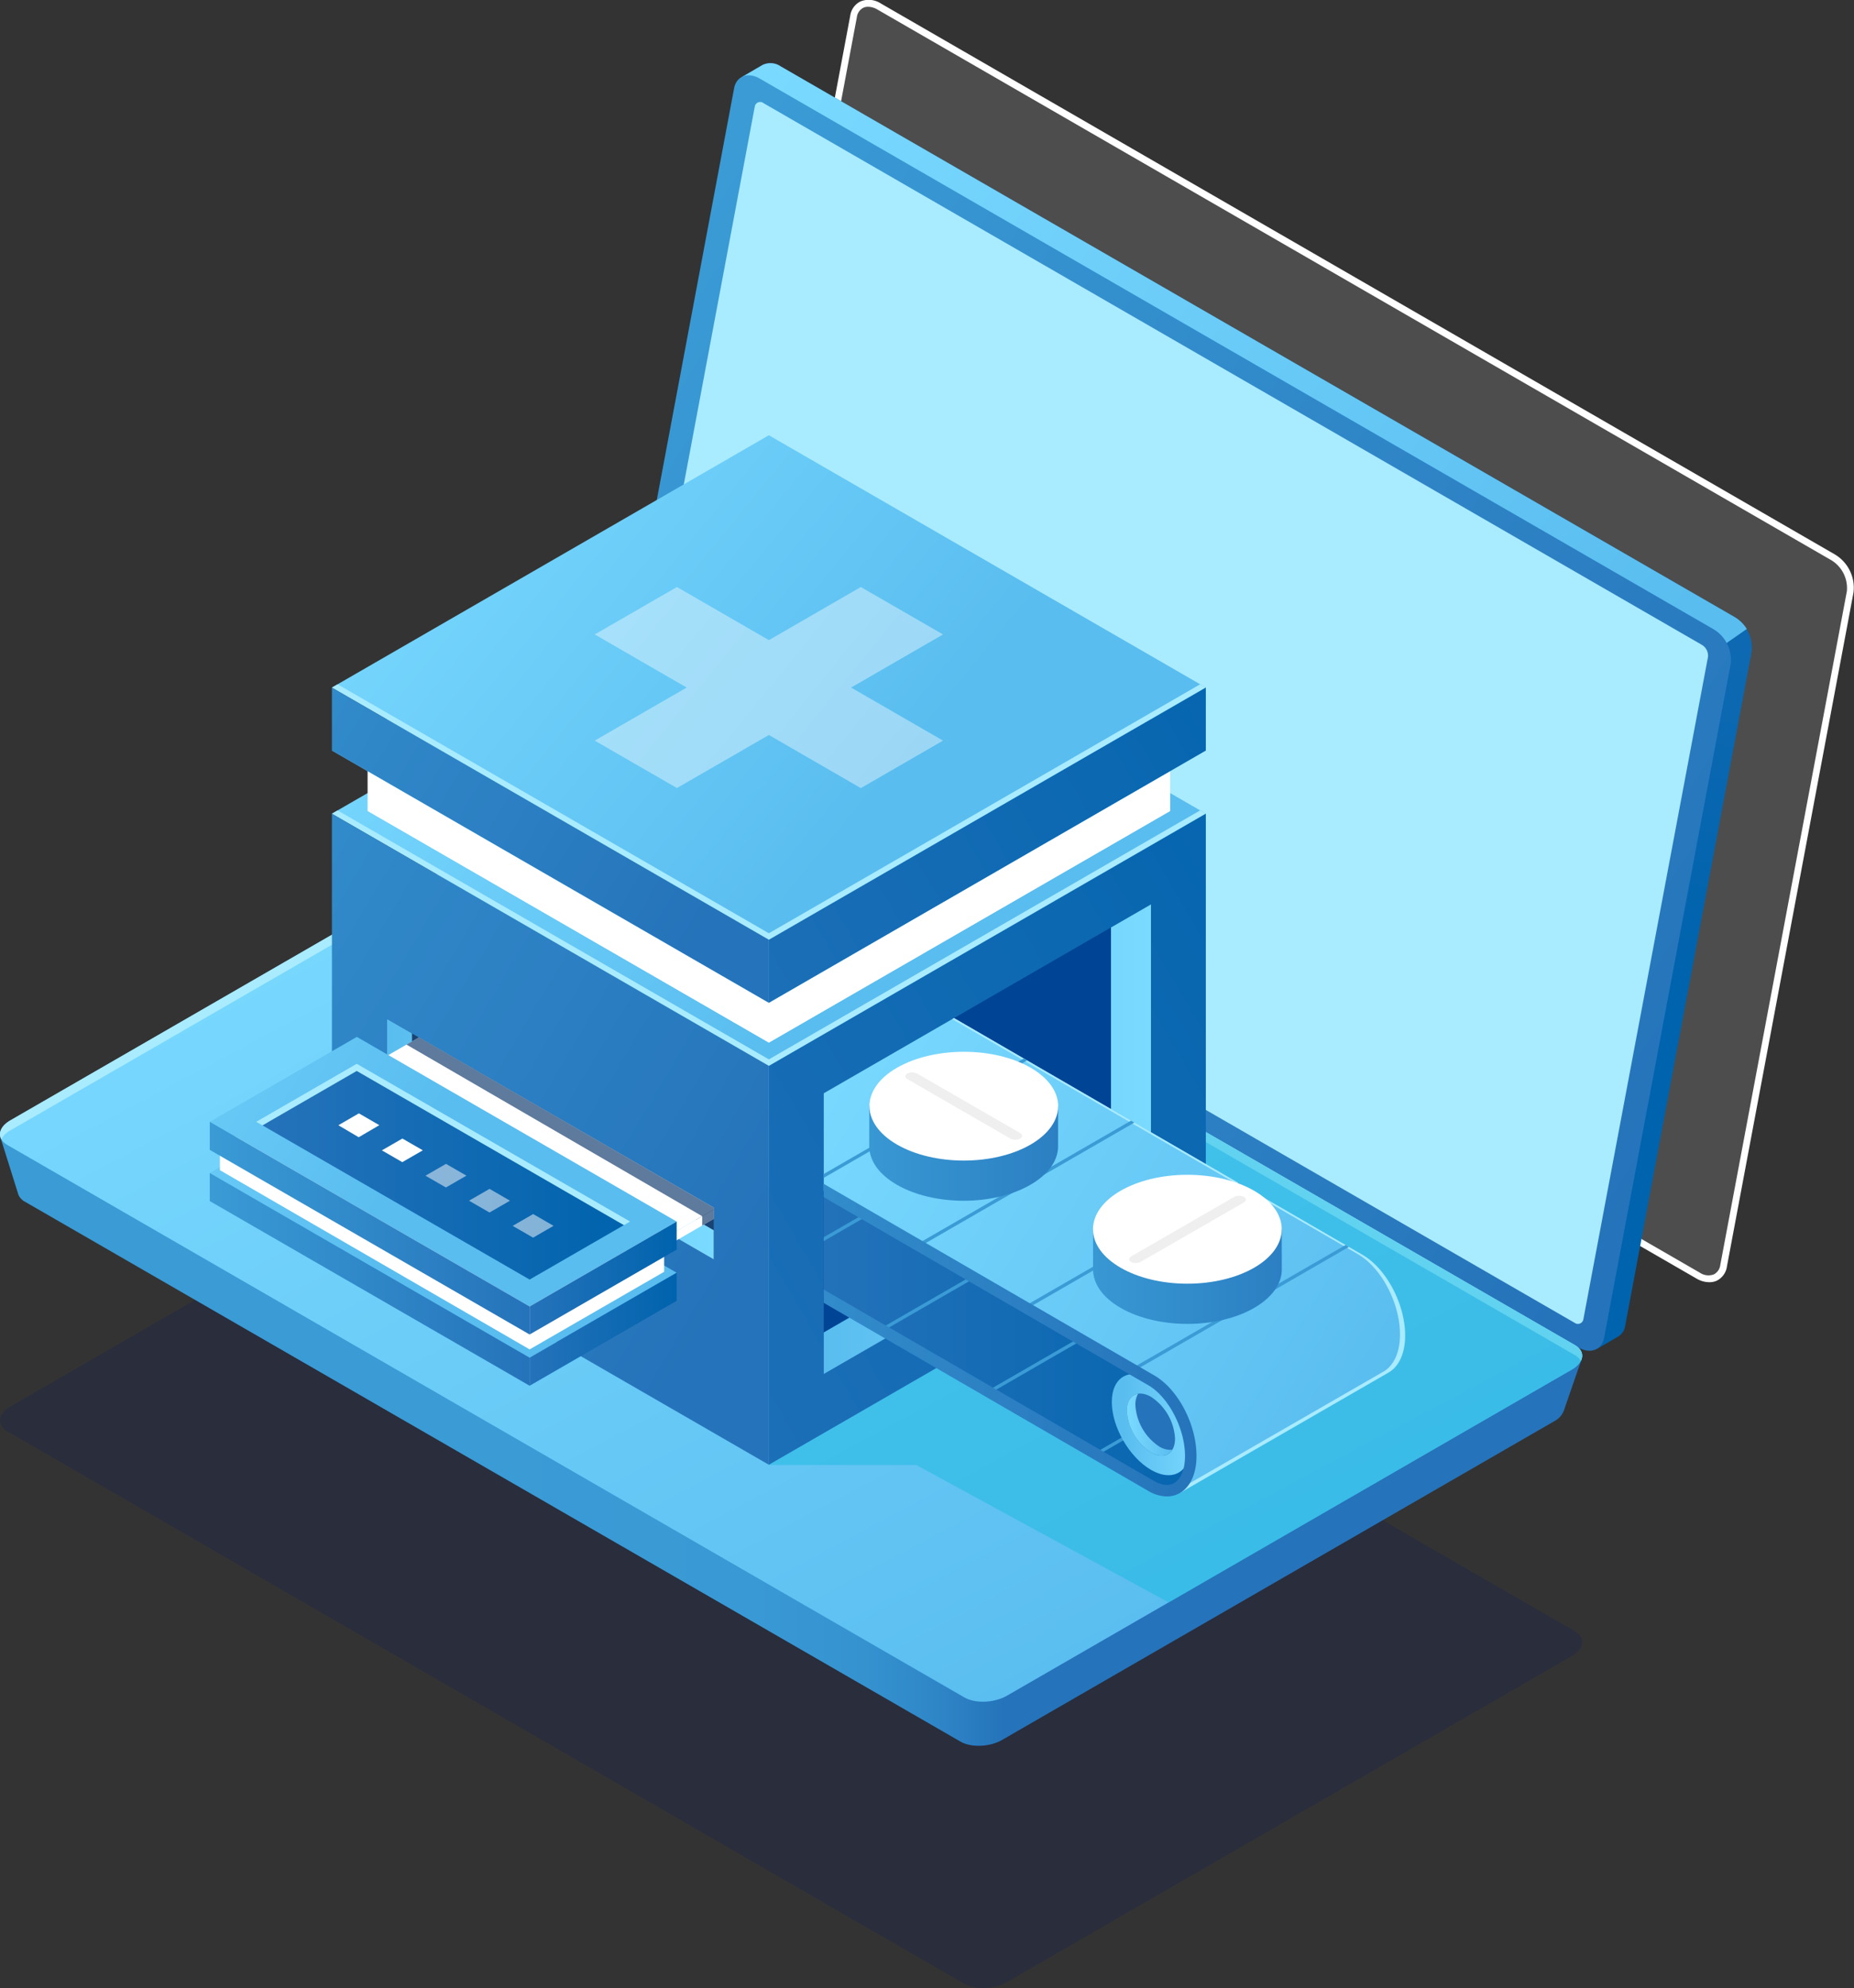<svg xmlns="http://www.w3.org/2000/svg" xmlns:xlink="http://www.w3.org/1999/xlink" viewBox="0 0 385.69 413.61"><rect x="0" y="0" width="385.69" height="413.61" fill="#333333" stroke="none"/><defs><style>.cls-1{fill:none;}.cls-2{isolation:isolate;}.cls-3{fill:#041860;}.cls-3,.cls-4{opacity:0.2;}.cls-4{fill:#b5b5b5;}.cls-43,.cls-47,.cls-5{fill:#fff;}.cls-6{fill:url(#Áåçûìÿííûé_ãðàäèåíò_14);}.cls-7{fill:url(#Áåçûìÿííûé_ãðàäèåíò_32);}.cls-8{fill:url(#Áåçûìÿííûé_ãðàäèåíò_2);}.cls-9{fill:url(#Áåçûìÿííûé_ãðàäèåíò_11);}.cls-10{fill:#a9ebff;}.cls-11{fill:url(#Áåçûìÿííûé_ãðàäèåíò_2-2);}.cls-12{fill:#1bbae0;mix-blend-mode:multiply;}.cls-12,.cls-43{opacity:0.5;}.cls-13{fill:url(#Áåçûìÿííûé_ãðàäèåíò_2-4);}.cls-14{fill:url(#Áåçûìÿííûé_ãðàäèåíò_2-5);}.cls-15{fill:url(#Áåçûìÿííûé_ãðàäèåíò_14-2);}.cls-16{fill:#004496;}.cls-17{fill:url(#Áåçûìÿííûé_ãðàäèåíò_2-6);}.cls-18{fill:url(#Áåçûìÿííûé_ãðàäèåíò_11-2);}.cls-19,.cls-42{fill:#1a4272;}.cls-20{fill:url(#Áåçûìÿííûé_ãðàäèåíò_2-7);}.cls-21{fill:url(#Áåçûìÿííûé_ãðàäèåíò_2-8);}.cls-22{fill:url(#Áåçûìÿííûé_ãðàäèåíò_2-9);}.cls-23{fill:url(#Áåçûìÿííûé_ãðàäèåíò_14-3);}.cls-24{fill:url(#Áåçûìÿííûé_ãðàäèåíò_11-3);}.cls-25{clip-path:url(#clip-path);}.cls-26{fill:url(#Áåçûìÿííûé_ãðàäèåíò_2-10);}.cls-27{fill:url(#Áåçûìÿííûé_ãðàäèåíò_14-4);}.cls-28{fill:url(#Áåçûìÿííûé_ãðàäèåíò_11-4);}.cls-29{fill:url(#Áåçûìÿííûé_ãðàäèåíò_11-5);}.cls-30{fill:url(#Áåçûìÿííûé_ãðàäèåíò_2-11);}.cls-31{fill:url(#Áåçûìÿííûé_ãðàäèåíò_14-5);}.cls-32{fill:url(#Áåçûìÿííûé_ãðàäèåíò_14-6);}.cls-33{fill:url(#Áåçûìÿííûé_ãðàäèåíò_11-6);}.cls-34{clip-path:url(#clip-path-2);}.cls-35{fill:url(#Áåçûìÿííûé_ãðàäèåíò_14-7);}.cls-36{fill:#3a9bd5;}.cls-37{fill:url(#Áåçûìÿííûé_ãðàäèåíò_2-12);}.cls-38{fill:url(#Áåçûìÿííûé_ãðàäèåíò_2-13);}.cls-39{fill:#2573ba;}.cls-40{fill:url(#Áåçûìÿííûé_ãðàäèåíò_17);}.cls-41{fill:url(#Áåçûìÿííûé_ãðàäèåíò_11-7);}.cls-42{opacity:0.7;}.cls-44{fill:url(#Áåçûìÿííûé_ãðàäèåíò_11-8);}.cls-45{fill:#efefef;}.cls-46{fill:url(#Áåçûìÿííûé_ãðàäèåíò_11-9);}.cls-47{opacity:0.4;}</style><linearGradient id="Áåçûìÿííûé_ãðàäèåíò_14" x1="329.57" y1="28.7" x2="293.19" y2="206.84" gradientUnits="userSpaceOnUse"><stop offset="0" stop-color="#2573ba"/><stop offset="1" stop-color="#0063ad"/></linearGradient><linearGradient id="Áåçûìÿííûé_ãðàäèåíò_32" x1="61.95" y1="298.73" x2="310.47" y2="298.73" gradientUnits="userSpaceOnUse"><stop offset="0" stop-color="#3a9bd5"/><stop offset="0.31" stop-color="#3a9bd5"/><stop offset="0.36" stop-color="#3a9bd5"/><stop offset="0.6" stop-color="#3999d4"/><stop offset="0.69" stop-color="#3592cf"/><stop offset="0.75" stop-color="#2f86c7"/><stop offset="0.8" stop-color="#2676bc"/><stop offset="0.81" stop-color="#2573ba"/></linearGradient><linearGradient id="Áåçûìÿííûé_ãðàäèåíò_2" x1="365.17" y1="216.73" x2="174.11" y2="89.72" gradientUnits="userSpaceOnUse"><stop offset="0" stop-color="#59bdef"/><stop offset="1" stop-color="#7bdaff"/></linearGradient><linearGradient id="Áåçûìÿííûé_ãðàäèåíò_11" x1="179.09" y1="102.29" x2="413.55" y2="250.55" gradientUnits="userSpaceOnUse"><stop offset="0" stop-color="#3a9bd5"/><stop offset="1" stop-color="#2573ba"/></linearGradient><linearGradient id="Áåçûìÿííûé_ãðàäèåíò_2-2" x1="271.42" y1="387.58" x2="158.49" y2="175.12" xlink:href="#Áåçûìÿííûé_ãðàäèåíò_2"/><linearGradient id="Áåçûìÿííûé_ãðàäèåíò_2-4" x1="195.16" y1="256.88" x2="91.1" y2="172.01" xlink:href="#Áåçûìÿííûé_ãðàäèåíò_2"/><linearGradient id="Áåçûìÿííûé_ãðàäèåíò_2-5" x1="184.81" y1="189.57" x2="85.61" y2="108.65" xlink:href="#Áåçûìÿííûé_ãðàäèåíò_2"/><linearGradient id="Áåçûìÿííûé_ãðàäèåíò_14-2" x1="87.65" y1="305.39" x2="304.36" y2="179.57" xlink:href="#Áåçûìÿííûé_ãðàäèåíò_14"/><linearGradient id="Áåçûìÿííûé_ãðàäèåíò_2-6" x1="171.36" y1="237.02" x2="239.44" y2="237.02" xlink:href="#Áåçûìÿííûé_ãðàäèåíò_2"/><linearGradient id="Áåçûìÿííûé_ãðàäèåíò_11-2" x1="-22.33" y1="156.32" x2="156.37" y2="261.72" xlink:href="#Áåçûìÿííûé_ãðàäèåíò_11"/><linearGradient id="Áåçûìÿííûé_ãðàäèåíò_2-7" x1="80.52" y1="237.02" x2="148.48" y2="237.02" xlink:href="#Áåçûìÿííûé_ãðàäèåíò_2"/><linearGradient id="Áåçûìÿííûé_ãðàäèåíò_2-8" x1="184.81" y1="176.43" x2="85.61" y2="95.51" xlink:href="#Áåçûìÿííûé_ãðàäèåíò_2"/><linearGradient id="Áåçûìÿííûé_ãðàäèåíò_2-9" x1="184.81" y1="163.33" x2="85.61" y2="82.41" xlink:href="#Áåçûìÿííûé_ãðàäèåíò_2"/><linearGradient id="Áåçûìÿííûé_ãðàäèåíò_14-3" x1="115.82" y1="227.85" x2="280.68" y2="132.13" xlink:href="#Áåçûìÿííûé_ãðàäèåíò_14"/><linearGradient id="Áåçûìÿííûé_ãðàäèåíò_11-3" x1="10.69" y1="114.61" x2="146.27" y2="194.58" xlink:href="#Áåçûìÿííûé_ãðàäèåíò_11"/><clipPath id="clip-path" transform="translate(-53.61 -28.39)"><polygon class="cls-1" points="134.12 240.41 202.09 279.64 202.09 290.41 197.83 310.91 155.91 323.16 84.89 275.62 98.7 212.79 134.12 240.41"/></clipPath><linearGradient id="Áåçûìÿííûé_ãðàäèåíò_2-10" x1="85.8" y1="250.51" x2="2.89" y2="199.91" xlink:href="#Áåçûìÿííûé_ãðàäèåíò_2"/><linearGradient id="Áåçûìÿííûé_ãðàäèåíò_14-4" x1="110.18" y1="276.55" x2="140.77" y2="276.55" xlink:href="#Áåçûìÿííûé_ãðàäèåíò_14"/><linearGradient id="Áåçûìÿííûé_ãðàäèåíò_11-4" x1="43.64" y1="266.18" x2="110.18" y2="266.18" xlink:href="#Áåçûìÿííûé_ãðàäèåíò_11"/><linearGradient id="Áåçûìÿííûé_ãðàäèåíò_11-5" x1="61.75" y1="249.28" x2="123.43" y2="249.28" xlink:href="#Áåçûìÿííûé_ãðàäèåíò_11"/><linearGradient id="Áåçûìÿííûé_ãðàäèåíò_2-11" x1="85.8" y1="239.86" x2="2.89" y2="189.26" xlink:href="#Áåçûìÿííûé_ãðàäèåíò_2"/><linearGradient id="Áåçûìÿííûé_ãðàäèåíò_14-5" x1="54.6" y1="244.14" x2="129.95" y2="244.14" xlink:href="#Áåçûìÿííûé_ãðàäèåíò_14"/><linearGradient id="Áåçûìÿííûé_ãðàäèåíò_14-6" x1="110.18" y1="265.9" x2="140.77" y2="265.9" xlink:href="#Áåçûìÿííûé_ãðàäèåíò_14"/><linearGradient id="Áåçûìÿííûé_ãðàäèåíò_11-6" x1="43.64" y1="255.52" x2="110.18" y2="255.52" xlink:href="#Áåçûìÿííûé_ãðàäèåíò_11"/><clipPath id="clip-path-2" transform="translate(-53.61 -28.39)"><polygon class="cls-1" points="293.05 216.54 379.33 325.16 294.12 351.72 224.97 314.27 224.97 255.85 293.05 216.54"/></clipPath><linearGradient id="Áåçûìÿííûé_ãðàäèåíò_14-7" x1="218.88" y1="303.49" x2="316.56" y2="303.49" xlink:href="#Áåçûìÿííûé_ãðàäèåíò_14"/><linearGradient id="Áåçûìÿííûé_ãðàäèåíò_2-12" x1="336.79" y1="325.57" x2="216.4" y2="252.73" xlink:href="#Áåçûìÿííûé_ãðàäèåíò_2"/><linearGradient id="Áåçûìÿííûé_ãðàäèåíò_2-13" x1="630.48" y1="-673.65" x2="649.3" y2="-673.65" gradientTransform="matrix(0.87, 0.5, 0, 1.15, -261.09, 782.71)" xlink:href="#Áåçûìÿííûé_ãðàäèåíò_2"/><linearGradient id="Áåçûìÿííûé_ãðàäèåíò_17" x1="288.04" y1="324.81" x2="297.49" y2="324.81" gradientUnits="userSpaceOnUse"><stop offset="0" stop-color="#7bdaff"/><stop offset="1" stop-color="#59bdef"/></linearGradient><linearGradient id="Áåçûìÿííûé_ãðàäèåíò_11-7" x1="466.77" y1="-527.26" x2="617.03" y2="-527.26" gradientTransform="matrix(0.87, 0.5, 0, 1.15, -231.83, 632.19)" xlink:href="#Áåçûìÿííûé_ãðàäèåíò_11"/><linearGradient id="Áåçûìÿííûé_ãðàäèåíò_11-8" x1="276.5" y1="292.51" x2="339.18" y2="292.51" xlink:href="#Áåçûìÿííûé_ãðàäèåíò_11"/><linearGradient id="Áåçûìÿííûé_ãðàäèåíò_11-9" x1="229.96" y1="266.9" x2="292.64" y2="266.9" xlink:href="#Áåçûìÿííûé_ãðàäèåíò_11"/></defs><title>health</title><g class="cls-2"><g id="Layer_7" data-name="Layer 7"><path class="cls-3" d="M254.23,441.11,55.14,326.17c-2.27-1.31-2-3.61.64-5.13l117.47-67.82c2.63-1.52,6.61-1.68,8.88-.37L381.22,367.79c2.28,1.32,2,3.62-.64,5.13L263.11,440.74C260.48,442.26,256.51,442.43,254.23,441.11Z" transform="translate(-53.61 -28.39)"/><path class="cls-4" d="M406.88,293.79,208.41,179.2a7.4,7.4,0,0,1-3.56-7.17L231.18,31.81c.47-2.55,2.85-3.47,5.29-2.06L434.94,144.34a7.41,7.41,0,0,1,3.57,7.17L412.18,291.73C411.7,294.28,409.33,295.2,406.88,293.79Z" transform="translate(-53.61 -28.39)"/><path class="cls-5" d="M409.14,295.16a5.24,5.24,0,0,1-2.61-.76L208.06,179.81a8.08,8.08,0,0,1-3.91-7.91L230.48,31.68a3.92,3.92,0,0,1,2.15-3,4.6,4.6,0,0,1,4.2.42L435.3,143.73a8.07,8.07,0,0,1,3.9,7.91L412.87,291.86a3.89,3.89,0,0,1-2.15,3A3.68,3.68,0,0,1,409.14,295.16ZM234.22,29.8a2.35,2.35,0,0,0-1,.2,2.52,2.52,0,0,0-1.35,1.94L205.54,172.16a6.79,6.79,0,0,0,3.22,6.43L407.23,293.18a3.2,3.2,0,0,0,2.9.36,2.52,2.52,0,0,0,1.35-1.94l26.34-140.22a6.8,6.8,0,0,0-3.23-6.43L236.12,30.36A3.92,3.92,0,0,0,234.22,29.8Z" transform="translate(-53.61 -28.39)"/><path class="cls-6" d="M414.47,156.77,216,42.19a3.74,3.74,0,0,0-3.76-.28L208,44.38l2.51,1L184.37,184.46a7.45,7.45,0,0,0,3.56,7.18L386.12,306.06l-.34,3,4.23-2.46h0a3.21,3.21,0,0,0,1.7-2.41L418,164A7.45,7.45,0,0,0,414.47,156.77Z" transform="translate(-53.61 -28.39)"/><path class="cls-7" d="M382.61,311.25l-10,5L183,206.72c-2.23-1.29-6.12-1.13-8.69.36L64.13,270.66,53.69,265l3.74,11.93h0a3,3,0,0,0,1.38,1.49L253.42,390.74c2.22,1.29,6.11,1.13,8.68-.36l114.83-66.29a4.18,4.18,0,0,0,2-2.18h0Z" transform="translate(-53.61 -28.39)"/><path class="cls-8" d="M414.47,156.77,216,42.19a3.74,3.74,0,0,0-3.76-.28L208,44.38l2.51,1L184.37,184.46a7.45,7.45,0,0,0,3.56,7.18l99.68,57.54L417,159.25A7.38,7.38,0,0,0,414.47,156.77Z" transform="translate(-53.61 -28.39)"/><path class="cls-9" d="M382,308.76,183.56,194.17A7.43,7.43,0,0,1,180,187L206.32,46.78c.48-2.55,2.85-3.47,5.3-2.06L410.09,159.31a7.43,7.43,0,0,1,3.57,7.17L387.33,306.7C386.85,309.25,384.48,310.17,382,308.76Z" transform="translate(-53.61 -28.39)"/><path class="cls-10" d="M381.18,303.61,186,190.92a2.62,2.62,0,0,1-1.26-2.53l25.88-137.8a1.14,1.14,0,0,1,1.86-.72L407.66,162.56a2.61,2.61,0,0,1,1.26,2.53L383,302.88A1.15,1.15,0,0,1,381.18,303.61Z" transform="translate(-53.61 -28.39)"/><path class="cls-11" d="M254.23,381.55,55.14,266.61c-2.27-1.32-2-3.61.64-5.13l117.47-67.82c2.63-1.52,6.61-1.68,8.88-.37L381.22,308.23c2.28,1.32,2,3.61-.64,5.13L263.11,381.18C260.48,382.7,256.51,382.87,254.23,381.55Z" transform="translate(-53.61 -28.39)"/><path class="cls-11" d="M254.23,381.55,55.14,266.61c-2.27-1.32-2-3.61.64-5.13l117.47-67.82c2.63-1.52,6.61-1.68,8.88-.37L381.22,308.23c2.28,1.32,2,3.61-.64,5.13L263.11,381.18C260.48,382.7,256.51,382.87,254.23,381.55Z" transform="translate(-53.61 -28.39)"/><path class="cls-10" d="M55.78,263.57l117.47-67.82c2.63-1.52,6.61-1.69,8.88-.37L381.22,310.32a3.2,3.2,0,0,1,1.26,1.21c.6-1.2.21-2.45-1.26-3.3L182.13,193.29c-2.27-1.31-6.25-1.15-8.88.37L55.78,261.48c-1.94,1.12-2.6,2.66-1.9,3.92A4.67,4.67,0,0,1,55.78,263.57Z" transform="translate(-53.61 -28.39)"/><path class="cls-12" d="M381.22,308.23,272,245.19l-59.68,25,1.21,63h30.7l52.52,28.61,21.51-12.42L352.1,329.8h0l28.48-16.44C383.21,311.84,383.5,309.55,381.22,308.23Z" transform="translate(-53.61 -28.39)"/><polygon class="cls-13" points="159.95 304.75 69.05 252.27 159.95 129.91 250.85 252.27 159.95 304.75"/><polygon class="cls-14" points="159.95 221.77 69.05 169.29 159.95 116.81 250.85 169.29 159.95 221.77"/><polygon class="cls-10" points="159.95 220.41 70.23 168.61 69.05 169.29 159.95 221.77 250.85 169.29 249.67 168.61 159.95 220.41"/><polygon class="cls-15" points="250.85 252.27 250.85 169.29 159.95 221.77 159.95 304.75 250.85 252.27"/><polygon class="cls-16" points="239.44 246.58 239.44 188.16 171.36 227.47 171.36 285.88 239.44 246.58"/><polygon class="cls-17" points="231.12 192.96 231.12 242.72 171.36 277.22 171.36 285.88 239.44 246.58 239.44 188.16 231.12 192.96"/><polygon class="cls-18" points="69.05 169.29 69.05 252.27 159.95 304.75 159.95 221.77 69.05 169.29"/><polygon class="cls-19" points="80.52 212.02 80.52 222.78 148.48 262.02 148.48 251.26 80.52 212.02"/><polygon class="cls-20" points="85.71 219.72 85.71 215.01 80.52 212.02 80.52 222.78 148.48 262.02 148.48 255.96 85.71 219.72"/><polygon class="cls-5" points="159.95 216.91 76.47 168.71 159.95 120.52 243.43 168.72 159.95 216.91"/><polygon class="cls-5" points="159.95 204.88 76.47 156.68 159.95 108.48 243.43 156.68 159.95 204.88"/><polygon class="cls-5" points="159.95 203.63 77.55 156.06 76.47 156.68 159.95 204.88 243.43 156.68 242.35 156.06 159.95 203.63"/><polygon class="cls-5" points="243.43 168.72 243.43 156.68 159.95 204.88 159.95 216.91 243.43 168.72"/><polygon class="cls-5" points="76.47 156.68 76.47 168.71 159.95 216.91 159.95 204.88 76.47 156.68"/><polygon class="cls-21" points="159.95 208.63 69.05 156.15 159.95 103.67 250.85 156.15 159.95 208.63"/><polygon class="cls-22" points="159.95 195.53 69.05 143.05 159.95 90.56 250.85 143.05 159.95 195.53"/><polygon class="cls-10" points="159.95 194.17 70.23 142.37 69.05 143.05 159.95 195.53 250.85 143.05 249.67 142.37 159.95 194.17"/><polygon class="cls-23" points="250.85 156.15 250.85 143.05 159.95 195.53 159.95 208.63 250.85 156.15"/><polygon class="cls-24" points="69.05 143.05 69.05 156.15 159.95 208.63 159.95 195.53 69.05 143.05"/><g class="cls-25"><polygon class="cls-26" points="110.18 282.47 43.64 244.05 74.23 226.39 140.77 264.8 110.18 282.47"/><polygon class="cls-27" points="140.77 264.8 140.77 270.64 110.18 288.31 110.18 282.47 140.77 264.8"/><polygon class="cls-28" points="43.64 244.05 43.64 249.89 110.18 288.31 110.18 282.47 43.64 244.05"/><polygon class="cls-5" points="123.43 266.12 61.75 230.5 90.11 214.13 151.79 249.74 123.43 266.12"/><polygon class="cls-5" points="151.79 249.74 151.79 251.68 123.43 268.06 123.43 266.12 151.79 249.74"/><polygon class="cls-29" points="61.75 230.5 61.75 232.44 123.43 268.06 123.43 266.12 61.75 230.5"/><polygon class="cls-5" points="75.77 223.16 45.75 238.11 45.75 243.46 110.18 280.75 138.16 264.6 138.16 259.25 75.77 223.16"/><polygon class="cls-30" points="110.18 271.81 43.64 233.4 74.23 215.73 140.77 254.15 110.18 271.81"/><polygon class="cls-31" points="110.18 266.22 54.6 234.14 74.23 222.07 129.95 254.8 110.18 266.22"/><polygon class="cls-10" points="74.21 222.82 129.79 254.9 131.08 254.15 74.21 221.33 53.3 233.4 54.6 234.14 74.21 222.82"/><polygon class="cls-32" points="140.77 254.15 140.77 259.99 110.18 277.65 110.18 271.81 140.77 254.15"/><polygon class="cls-33" points="43.64 233.4 43.64 239.24 110.18 277.65 110.18 271.81 43.64 233.4"/></g><g class="cls-34"><path class="cls-35" d="M296.22,338.53l-77.34-44.22,7.79-25.86,57.78,22.28s31.78,23.75,32.1,24.25-17,22.29-17,22.29Z" transform="translate(-53.61 -28.39)"/><polygon class="cls-36" points="161.91 263.67 206.5 237.93 205.81 237.53 161.22 263.27 161.91 263.67"/><polygon class="cls-36" points="228.82 250.86 228.13 250.46 183.58 276.18 184.27 276.58 228.82 250.86"/><polygon class="cls-36" points="205.94 289.08 206.63 289.48 251.13 263.79 250.44 263.39 205.94 289.08"/><polygon class="cls-36" points="228.01 302.16 228.67 302.57 273.44 276.72 272.75 276.32 228.01 302.16"/><path class="cls-37" d="M345.92,306.27c0-6.56-3.88-13.93-8.84-16.79L225.84,225c-2.37-1.36-4.71-1.52-6.6-.43-2.19,1.27-3.45,4.07-3.45,7.71,0,6.55,3.89,13.92,8.85,16.79l4.21,2.44-23.64,13.18,76.44,44.11,11.4,7.12,6.17,6,.93,4.92.8,5.06L299.07,339l43.46-25.08h0C344.69,312.66,345.92,309.87,345.92,306.27ZM225.84,247c-4.22-2.43-7.65-9-7.65-14.71,0-2.76.82-4.81,2.25-5.64s3.07-.21,4.2.44l23.55,13.65-16.9,9.42Z" transform="translate(-53.61 -28.39)"/><path class="cls-10" d="M220.44,226.63a3.11,3.11,0,0,1,1.69-.39,3.44,3.44,0,0,0-2.8.19c-1.43.83-2.25,2.88-2.25,5.63,0,5.68,3.43,12.29,7.65,14.72l5.45,3.16.39-.21L225.84,247c-4.22-2.43-7.65-9-7.65-14.71C218.19,229.51,219,227.46,220.44,226.63Z" transform="translate(-53.61 -28.39)"/><path class="cls-10" d="M337.08,289.48,225.84,225a8.21,8.21,0,0,0-3.31-1.11,8.85,8.85,0,0,1,2.2.91L336,289.27c5,2.87,8.85,10.24,8.85,16.8,0,3.6-1.24,6.39-3.4,7.67h0L299.33,338l-.26,1,43.46-25.08h0c2.16-1.28,3.39-4.07,3.39-7.67C345.92,299.71,342,292.34,337.08,289.48Z" transform="translate(-53.61 -28.39)"/><polygon class="cls-36" points="169.07 246.38 213.67 220.63 212.98 220.23 168.38 245.98 169.07 246.38"/><polygon class="cls-36" points="235.98 233.56 235.29 233.16 190.75 258.88 191.44 259.28 235.98 233.56"/><polygon class="cls-36" points="213.11 271.79 213.8 272.19 258.3 246.5 257.61 246.1 213.11 271.79"/><polygon class="cls-36" points="235.18 284.86 235.84 285.28 280.61 259.43 279.92 259.03 235.18 284.86"/><path class="cls-38" d="M301.2,329.5c0,5.19-3.65,7.3-8.15,4.7s-8.15-8.92-8.15-14.11,3.65-7.31,8.15-4.71S301.2,324.3,301.2,329.5Z" transform="translate(-53.61 -28.39)"/><path class="cls-39" d="M298.05,327.68c0,3.19-2.24,4.48-5,2.89a11.06,11.06,0,0,1-5-8.67c0-3.19,2.24-4.48,5-2.89A11.08,11.08,0,0,1,298.05,327.68Z" transform="translate(-53.61 -28.39)"/><path class="cls-40" d="M294.81,329.37a11.08,11.08,0,0,1-5-8.67,4.44,4.44,0,0,1,.56-2.33c-1.4.22-2.33,1.48-2.33,3.53a11.06,11.06,0,0,0,5,8.67c1.93,1.11,3.6.81,4.44-.56A4.21,4.21,0,0,1,294.81,329.37Z" transform="translate(-53.61 -28.39)"/><path class="cls-41" d="M296.36,339.73a7.77,7.77,0,0,1-3.88-1.15h0L181.23,274.1c-4.95-2.86-8.84-10.24-8.84-16.79,0-3.63,1.26-6.44,3.45-7.71,1.88-1.09,4.23-.93,6.59.44l111.25,64.48c5,2.86,8.84,10.24,8.84,16.79,0,3.63-1.26,6.44-3.45,7.71A5.43,5.43,0,0,1,296.36,339.73Zm-2.68-3.22c1.13.65,2.77,1.25,4.19.43s2.26-2.88,2.26-5.63c0-5.68-3.43-12.28-7.65-14.72L181.23,252.11c-1.12-.65-2.77-1.26-4.19-.43s-2.25,2.87-2.25,5.63c0,5.68,3.43,12.28,7.64,14.72l111.25,64.48Z" transform="translate(-53.61 -28.39)"/></g><polygon class="cls-42" points="148.48 251.26 87.14 215.84 84.56 217.33 146.08 253.04 146.08 254.98 148.48 253.6 148.48 251.65 148.48 251.65 148.48 251.26"/><path class="cls-5" d="M124,262.5l4.27-2.47,4.25,2.46L128.23,265Z" transform="translate(-53.61 -28.39)"/><path class="cls-5" d="M133.05,267.73l4.27-2.46,4.25,2.45-4.27,2.46Z" transform="translate(-53.61 -28.39)"/><path class="cls-43" d="M142.12,273l4.27-2.46,4.25,2.45-4.27,2.46Z" transform="translate(-53.61 -28.39)"/><path class="cls-43" d="M151.19,278.2l4.26-2.46,4.25,2.46-4.26,2.46Z" transform="translate(-53.61 -28.39)"/><path class="cls-43" d="M160.26,283.44l4.26-2.46,4.25,2.45-4.26,2.46Z" transform="translate(-53.61 -28.39)"/><path class="cls-44" d="M320.25,284.13h-6.44c-7.47-3.93-18.91-3.93-26.38,0H281v8.38h0c0,2.9,1.92,5.8,5.75,8,7.67,4.43,20.1,4.43,27.76,0,3.83-2.21,5.75-5.11,5.75-8h0Z" transform="translate(-53.61 -28.39)"/><ellipse class="cls-5" cx="247.01" cy="255.75" rx="19.63" ry="11.33"/><path class="cls-45" d="M289,291l-.14-.08c-.52-.3-.45-.83.15-1.18l21.29-12.29a2.24,2.24,0,0,1,2-.08l.14.08c.52.3.45.82-.15,1.17L291,290.87A2.3,2.3,0,0,1,289,291Z" transform="translate(-53.61 -28.39)"/><path class="cls-46" d="M273.72,258.51h-6.44c-7.48-3.92-18.91-3.92-26.38,0h-6.45v8.38h0c0,2.9,1.92,5.8,5.75,8,7.67,4.43,20.1,4.43,27.77,0,3.83-2.21,5.75-5.11,5.75-8h0Z" transform="translate(-53.61 -28.39)"/><path class="cls-5" d="M268,266.53c-7.67,4.43-20.1,4.43-27.77,0s-7.66-11.6,0-16,20.1-4.43,27.77,0S275.63,262.1,268,266.53Z" transform="translate(-53.61 -28.39)"/><path class="cls-45" d="M265.75,265.33l.14-.08c.52-.3.46-.83-.14-1.17l-21.3-12.3a2.25,2.25,0,0,0-2-.08l-.14.08c-.52.3-.46.83.14,1.17l21.3,12.3A2.25,2.25,0,0,0,265.75,265.33Z" transform="translate(-53.61 -28.39)"/><polygon class="cls-47" points="196.18 154.09 177.05 143.05 196.18 132 179.08 122.13 159.95 133.18 140.82 122.13 123.72 132 142.85 143.05 123.72 154.09 140.82 163.96 159.95 152.92 179.08 163.97 196.18 154.09"/></g></g></svg>